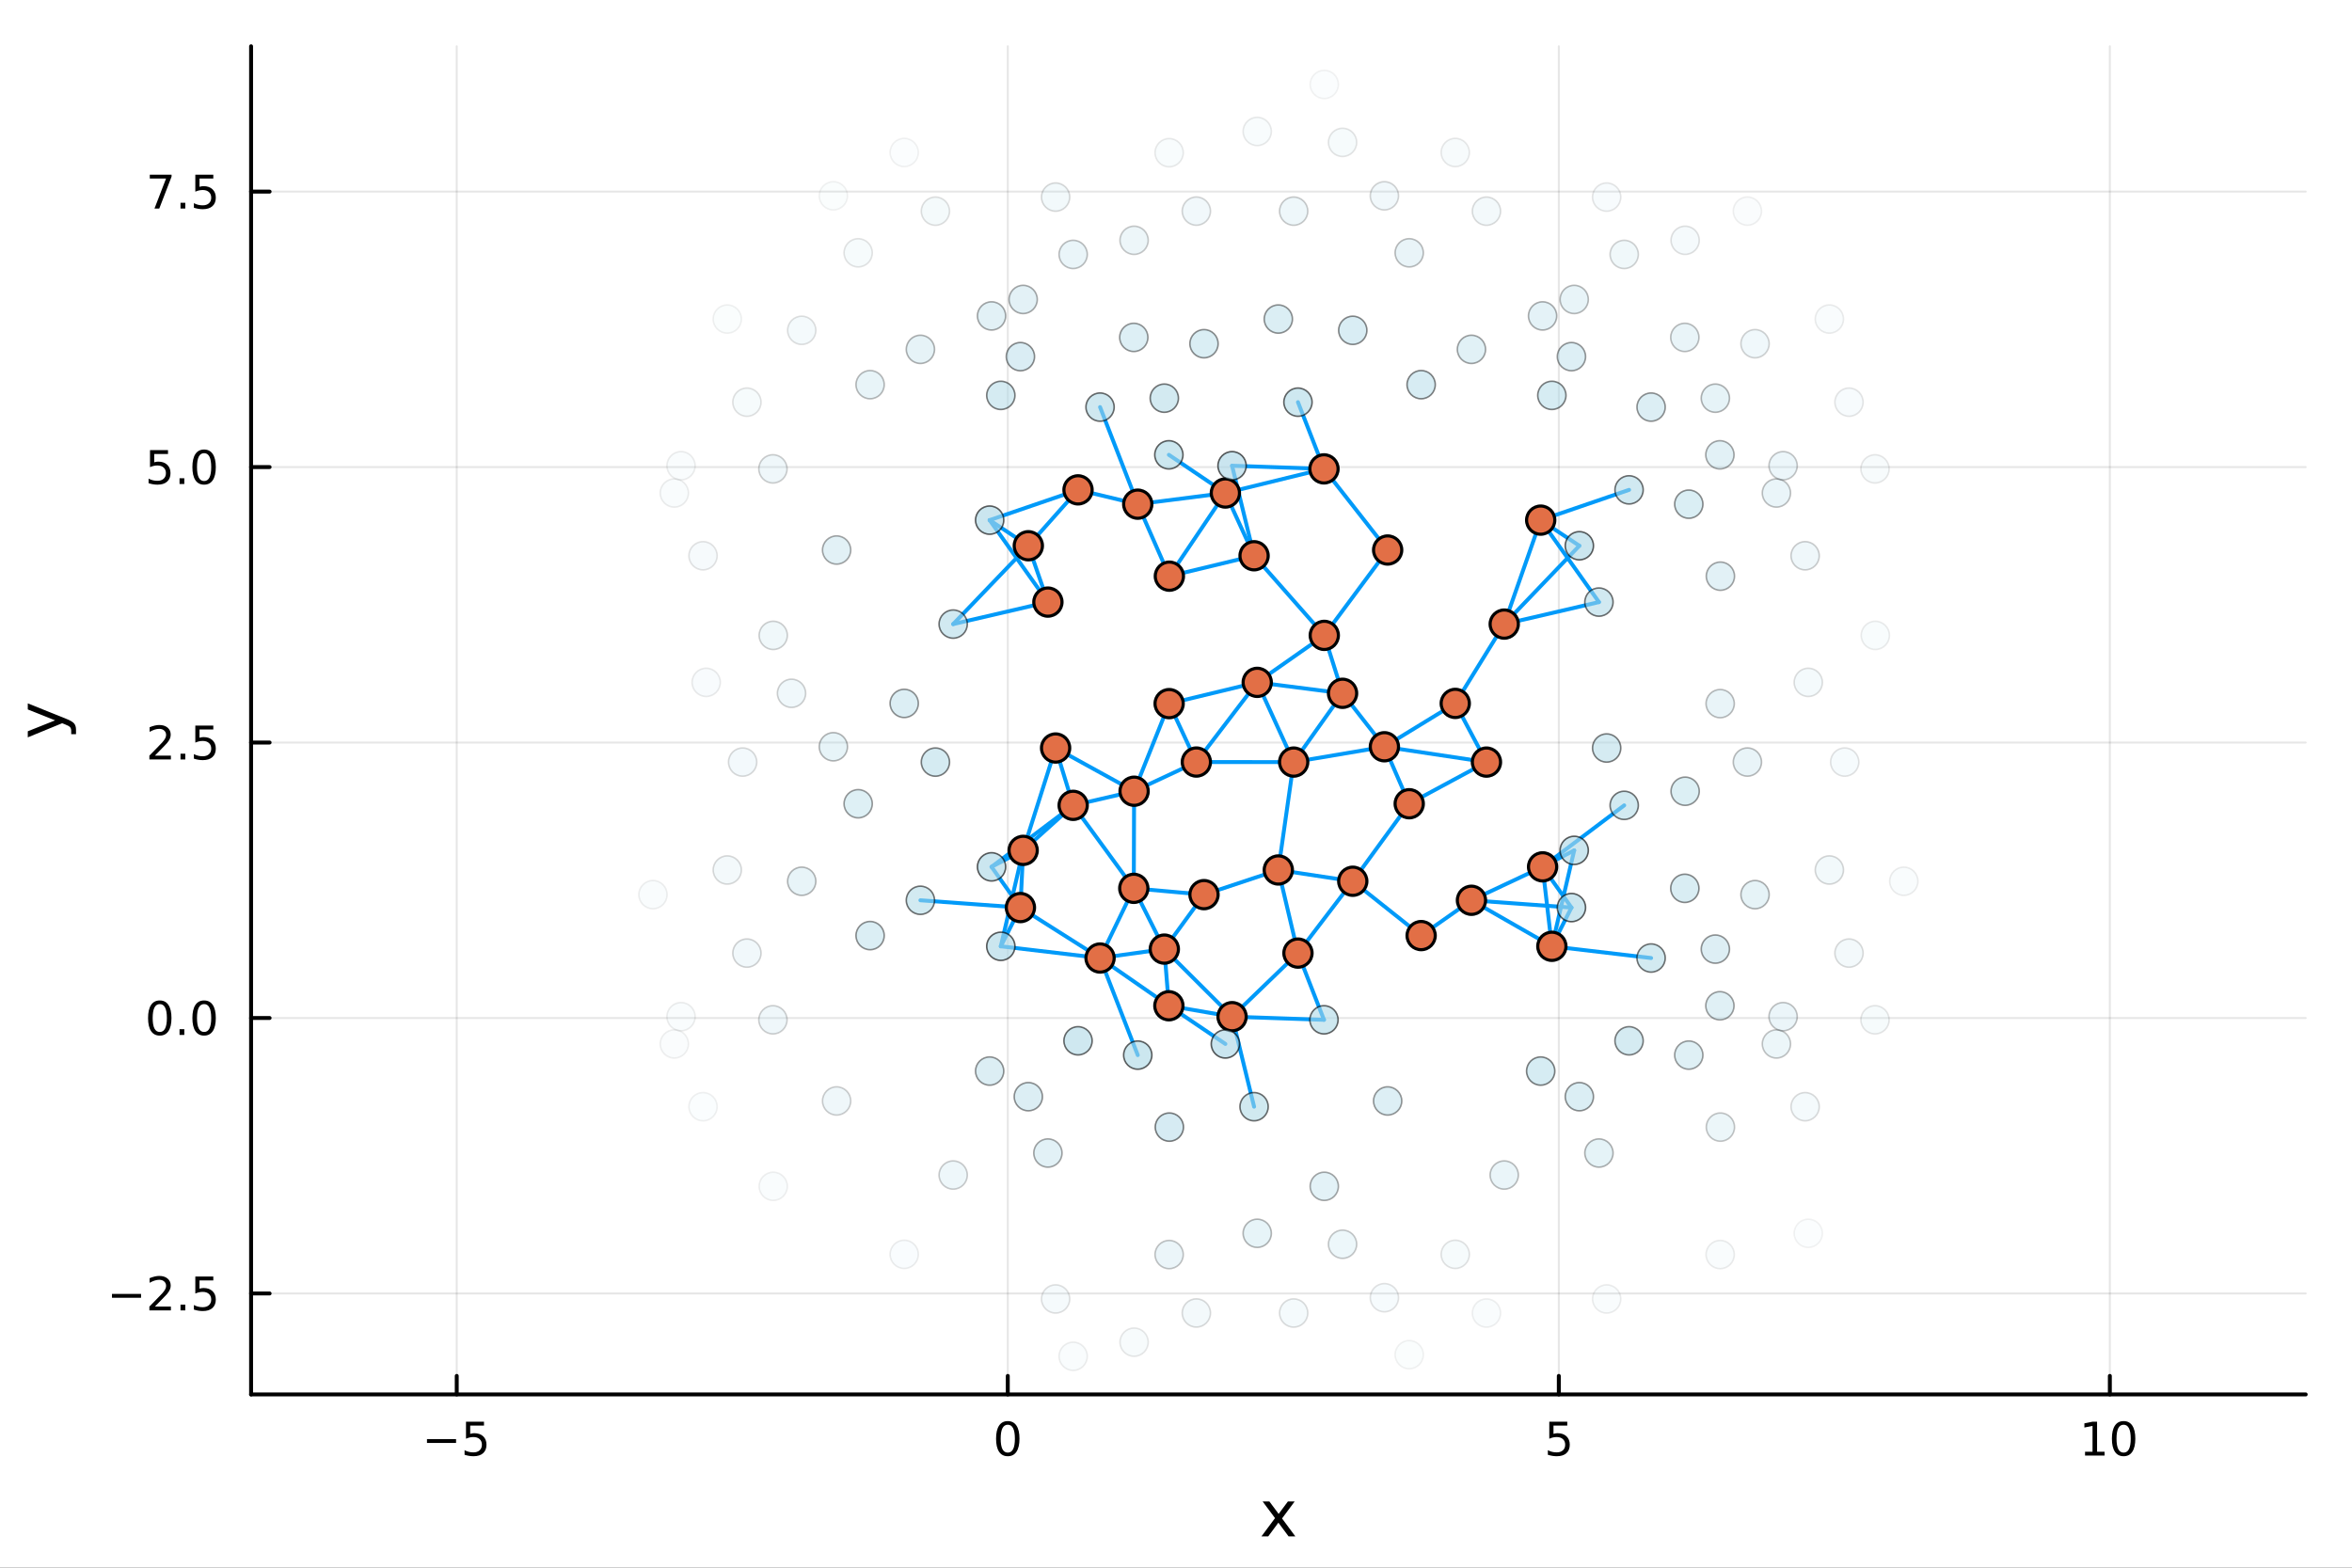 <?xml version="1.0" encoding="utf-8"?>
<svg xmlns="http://www.w3.org/2000/svg" xmlns:xlink="http://www.w3.org/1999/xlink" width="600" height="400" viewBox="0 0 2400 1600">
<rect x="0" y="0" width="2400" height="1600" fill="#333333" stroke="none"/>
<defs>
  <clipPath id="clip780">
    <rect x="0" y="0" width="2400" height="1600"/>
  </clipPath>
</defs>
<path clip-path="url(#clip780)" d="M0 1600 L2400 1600 L2400 0 L0 0  Z" fill="#ffffff" fill-rule="evenodd" fill-opacity="1"/>
<defs>
  <clipPath id="clip781">
    <rect x="480" y="0" width="1681" height="1600"/>
  </clipPath>
</defs>
<path clip-path="url(#clip780)" d="M256.209 1423.18 L2352.76 1423.18 L2352.76 47.244 L256.209 47.244  Z" fill="#ffffff" fill-rule="evenodd" fill-opacity="1"/>
<defs>
  <clipPath id="clip782">
    <rect x="256" y="47" width="2098" height="1377"/>
  </clipPath>
</defs>
<polyline clip-path="url(#clip782)" style="stroke:#000000; stroke-linecap:round; stroke-linejoin:round; stroke-width:2; stroke-opacity:0.1; fill:none" points="466.056,1423.18 466.056,47.244 "/>
<polyline clip-path="url(#clip782)" style="stroke:#000000; stroke-linecap:round; stroke-linejoin:round; stroke-width:2; stroke-opacity:0.1; fill:none" points="1028.34,1423.18 1028.34,47.244 "/>
<polyline clip-path="url(#clip782)" style="stroke:#000000; stroke-linecap:round; stroke-linejoin:round; stroke-width:2; stroke-opacity:0.1; fill:none" points="1590.63,1423.18 1590.63,47.244 "/>
<polyline clip-path="url(#clip782)" style="stroke:#000000; stroke-linecap:round; stroke-linejoin:round; stroke-width:2; stroke-opacity:0.1; fill:none" points="2152.91,1423.18 2152.91,47.244 "/>
<polyline clip-path="url(#clip782)" style="stroke:#000000; stroke-linecap:round; stroke-linejoin:round; stroke-width:2; stroke-opacity:0.1; fill:none" points="256.209,1320.13 2352.76,1320.13 "/>
<polyline clip-path="url(#clip782)" style="stroke:#000000; stroke-linecap:round; stroke-linejoin:round; stroke-width:2; stroke-opacity:0.1; fill:none" points="256.209,1038.99 2352.76,1038.99 "/>
<polyline clip-path="url(#clip782)" style="stroke:#000000; stroke-linecap:round; stroke-linejoin:round; stroke-width:2; stroke-opacity:0.1; fill:none" points="256.209,757.845 2352.76,757.845 "/>
<polyline clip-path="url(#clip782)" style="stroke:#000000; stroke-linecap:round; stroke-linejoin:round; stroke-width:2; stroke-opacity:0.1; fill:none" points="256.209,476.701 2352.76,476.701 "/>
<polyline clip-path="url(#clip782)" style="stroke:#000000; stroke-linecap:round; stroke-linejoin:round; stroke-width:2; stroke-opacity:0.1; fill:none" points="256.209,195.558 2352.76,195.558 "/>
<polyline clip-path="url(#clip780)" style="stroke:#000000; stroke-linecap:round; stroke-linejoin:round; stroke-width:4; stroke-opacity:1; fill:none" points="256.209,1423.18 2352.76,1423.18 "/>
<polyline clip-path="url(#clip780)" style="stroke:#000000; stroke-linecap:round; stroke-linejoin:round; stroke-width:4; stroke-opacity:1; fill:none" points="466.056,1423.18 466.056,1404.28 "/>
<polyline clip-path="url(#clip780)" style="stroke:#000000; stroke-linecap:round; stroke-linejoin:round; stroke-width:4; stroke-opacity:1; fill:none" points="1028.34,1423.18 1028.34,1404.28 "/>
<polyline clip-path="url(#clip780)" style="stroke:#000000; stroke-linecap:round; stroke-linejoin:round; stroke-width:4; stroke-opacity:1; fill:none" points="1590.63,1423.18 1590.63,1404.28 "/>
<polyline clip-path="url(#clip780)" style="stroke:#000000; stroke-linecap:round; stroke-linejoin:round; stroke-width:4; stroke-opacity:1; fill:none" points="2152.91,1423.18 2152.91,1404.28 "/>
<path clip-path="url(#clip780)" d="M435.697 1468.75 L465.373 1468.75 L465.373 1472.69 L435.697 1472.69 L435.697 1468.75 Z" fill="#000000" fill-rule="nonzero" fill-opacity="1" /><path clip-path="url(#clip780)" d="M475.512 1451.02 L493.868 1451.02 L493.868 1454.96 L479.794 1454.96 L479.794 1463.43 Q480.813 1463.08 481.831 1462.92 Q482.85 1462.73 483.868 1462.73 Q489.655 1462.73 493.035 1465.9 Q496.414 1469.08 496.414 1474.49 Q496.414 1480.07 492.942 1483.17 Q489.47 1486.25 483.15 1486.25 Q480.975 1486.25 478.706 1485.88 Q476.461 1485.51 474.053 1484.77 L474.053 1480.07 Q476.137 1481.2 478.359 1481.76 Q480.581 1482.32 483.058 1482.32 Q487.062 1482.32 489.4 1480.21 Q491.738 1478.1 491.738 1474.49 Q491.738 1470.88 489.4 1468.77 Q487.062 1466.67 483.058 1466.67 Q481.183 1466.67 479.308 1467.08 Q477.456 1467.5 475.512 1468.38 L475.512 1451.02 Z" fill="#000000" fill-rule="nonzero" fill-opacity="1" /><path clip-path="url(#clip780)" d="M1028.34 1454.1 Q1024.73 1454.1 1022.9 1457.66 Q1021.1 1461.2 1021.1 1468.33 Q1021.1 1475.44 1022.9 1479.01 Q1024.73 1482.55 1028.34 1482.55 Q1031.98 1482.55 1033.78 1479.01 Q1035.61 1475.44 1035.61 1468.33 Q1035.61 1461.2 1033.78 1457.66 Q1031.98 1454.1 1028.34 1454.1 M1028.34 1450.39 Q1034.15 1450.39 1037.21 1455 Q1040.29 1459.58 1040.29 1468.33 Q1040.29 1477.06 1037.21 1481.67 Q1034.15 1486.25 1028.34 1486.25 Q1022.53 1486.25 1019.45 1481.67 Q1016.4 1477.06 1016.4 1468.33 Q1016.4 1459.58 1019.45 1455 Q1022.53 1450.39 1028.34 1450.39 Z" fill="#000000" fill-rule="nonzero" fill-opacity="1" /><path clip-path="url(#clip780)" d="M1580.91 1451.02 L1599.26 1451.02 L1599.26 1454.96 L1585.19 1454.96 L1585.19 1463.43 Q1586.21 1463.08 1587.23 1462.92 Q1588.24 1462.73 1589.26 1462.73 Q1595.05 1462.73 1598.43 1465.9 Q1601.81 1469.08 1601.81 1474.49 Q1601.81 1480.07 1598.34 1483.17 Q1594.86 1486.25 1588.54 1486.25 Q1586.37 1486.25 1584.1 1485.88 Q1581.86 1485.51 1579.45 1484.77 L1579.45 1480.07 Q1581.53 1481.2 1583.75 1481.76 Q1585.98 1482.32 1588.45 1482.32 Q1592.46 1482.32 1594.79 1480.21 Q1597.13 1478.1 1597.13 1474.49 Q1597.13 1470.88 1594.79 1468.77 Q1592.46 1466.67 1588.45 1466.67 Q1586.58 1466.67 1584.7 1467.08 Q1582.85 1467.5 1580.91 1468.38 L1580.91 1451.02 Z" fill="#000000" fill-rule="nonzero" fill-opacity="1" /><path clip-path="url(#clip780)" d="M2127.6 1481.64 L2135.24 1481.64 L2135.24 1455.28 L2126.93 1456.95 L2126.93 1452.69 L2135.19 1451.02 L2139.87 1451.02 L2139.87 1481.64 L2147.51 1481.64 L2147.51 1485.58 L2127.6 1485.58 L2127.6 1481.64 Z" fill="#000000" fill-rule="nonzero" fill-opacity="1" /><path clip-path="url(#clip780)" d="M2166.95 1454.1 Q2163.34 1454.1 2161.51 1457.66 Q2159.71 1461.2 2159.71 1468.33 Q2159.71 1475.44 2161.51 1479.01 Q2163.34 1482.55 2166.95 1482.55 Q2170.59 1482.55 2172.39 1479.01 Q2174.22 1475.44 2174.22 1468.33 Q2174.22 1461.2 2172.39 1457.66 Q2170.59 1454.1 2166.95 1454.1 M2166.95 1450.39 Q2172.76 1450.39 2175.82 1455 Q2178.9 1459.58 2178.9 1468.33 Q2178.9 1477.06 2175.82 1481.67 Q2172.76 1486.25 2166.95 1486.25 Q2161.14 1486.25 2158.06 1481.67 Q2155.01 1477.06 2155.01 1468.33 Q2155.01 1459.58 2158.06 1455 Q2161.14 1450.39 2166.95 1450.39 Z" fill="#000000" fill-rule="nonzero" fill-opacity="1" /><path clip-path="url(#clip780)" d="M1321.1 1532.4 L1308.21 1549.74 L1321.77 1568.04 L1314.86 1568.04 L1304.48 1554.04 L1294.11 1568.04 L1287.2 1568.04 L1301.04 1549.39 L1288.38 1532.4 L1295.28 1532.4 L1304.74 1545.1 L1314.19 1532.4 L1321.1 1532.4 Z" fill="#000000" fill-rule="nonzero" fill-opacity="1" /><polyline clip-path="url(#clip780)" style="stroke:#000000; stroke-linecap:round; stroke-linejoin:round; stroke-width:4; stroke-opacity:1; fill:none" points="256.209,1423.18 256.209,47.244 "/>
<polyline clip-path="url(#clip780)" style="stroke:#000000; stroke-linecap:round; stroke-linejoin:round; stroke-width:4; stroke-opacity:1; fill:none" points="256.209,1320.13 275.106,1320.13 "/>
<polyline clip-path="url(#clip780)" style="stroke:#000000; stroke-linecap:round; stroke-linejoin:round; stroke-width:4; stroke-opacity:1; fill:none" points="256.209,1038.99 275.106,1038.99 "/>
<polyline clip-path="url(#clip780)" style="stroke:#000000; stroke-linecap:round; stroke-linejoin:round; stroke-width:4; stroke-opacity:1; fill:none" points="256.209,757.845 275.106,757.845 "/>
<polyline clip-path="url(#clip780)" style="stroke:#000000; stroke-linecap:round; stroke-linejoin:round; stroke-width:4; stroke-opacity:1; fill:none" points="256.209,476.701 275.106,476.701 "/>
<polyline clip-path="url(#clip780)" style="stroke:#000000; stroke-linecap:round; stroke-linejoin:round; stroke-width:4; stroke-opacity:1; fill:none" points="256.209,195.558 275.106,195.558 "/>
<path clip-path="url(#clip780)" d="M114.26 1320.58 L143.936 1320.58 L143.936 1324.52 L114.26 1324.52 L114.26 1320.58 Z" fill="#000000" fill-rule="nonzero" fill-opacity="1" /><path clip-path="url(#clip780)" d="M158.056 1333.48 L174.376 1333.48 L174.376 1337.41 L152.431 1337.41 L152.431 1333.48 Q155.093 1330.72 159.677 1326.09 Q164.283 1321.44 165.464 1320.1 Q167.709 1317.57 168.589 1315.84 Q169.491 1314.08 169.491 1312.39 Q169.491 1309.63 167.547 1307.9 Q165.626 1306.16 162.524 1306.16 Q160.325 1306.16 157.871 1306.92 Q155.44 1307.69 152.663 1309.24 L152.663 1304.52 Q155.487 1303.38 157.94 1302.8 Q160.394 1302.23 162.431 1302.23 Q167.802 1302.23 170.996 1304.91 Q174.19 1307.6 174.19 1312.09 Q174.19 1314.22 173.38 1316.14 Q172.593 1318.04 170.487 1320.63 Q169.908 1321.3 166.806 1324.52 Q163.704 1327.71 158.056 1333.48 Z" fill="#000000" fill-rule="nonzero" fill-opacity="1" /><path clip-path="url(#clip780)" d="M184.19 1331.53 L189.075 1331.53 L189.075 1337.41 L184.19 1337.41 L184.19 1331.53 Z" fill="#000000" fill-rule="nonzero" fill-opacity="1" /><path clip-path="url(#clip780)" d="M199.306 1302.85 L217.662 1302.85 L217.662 1306.79 L203.588 1306.79 L203.588 1315.26 Q204.607 1314.91 205.625 1314.75 Q206.644 1314.56 207.662 1314.56 Q213.449 1314.56 216.829 1317.74 Q220.209 1320.91 220.209 1326.32 Q220.209 1331.9 216.736 1335 Q213.264 1338.08 206.945 1338.08 Q204.769 1338.08 202.5 1337.71 Q200.255 1337.34 197.848 1336.6 L197.848 1331.9 Q199.931 1333.04 202.153 1333.59 Q204.375 1334.15 206.852 1334.15 Q210.857 1334.15 213.195 1332.04 Q215.533 1329.93 215.533 1326.32 Q215.533 1322.71 213.195 1320.61 Q210.857 1318.5 206.852 1318.5 Q204.977 1318.5 203.102 1318.92 Q201.25 1319.33 199.306 1320.21 L199.306 1302.85 Z" fill="#000000" fill-rule="nonzero" fill-opacity="1" /><path clip-path="url(#clip780)" d="M163.033 1024.79 Q159.422 1024.79 157.593 1028.35 Q155.788 1031.89 155.788 1039.02 Q155.788 1046.13 157.593 1049.69 Q159.422 1053.24 163.033 1053.24 Q166.667 1053.24 168.473 1049.69 Q170.302 1046.13 170.302 1039.02 Q170.302 1031.89 168.473 1028.35 Q166.667 1024.79 163.033 1024.79 M163.033 1021.08 Q168.843 1021.08 171.899 1025.69 Q174.977 1030.27 174.977 1039.02 Q174.977 1047.75 171.899 1052.36 Q168.843 1056.94 163.033 1056.94 Q157.223 1056.94 154.144 1052.36 Q151.089 1047.75 151.089 1039.02 Q151.089 1030.27 154.144 1025.69 Q157.223 1021.08 163.033 1021.08 Z" fill="#000000" fill-rule="nonzero" fill-opacity="1" /><path clip-path="url(#clip780)" d="M183.195 1050.39 L188.079 1050.39 L188.079 1056.27 L183.195 1056.27 L183.195 1050.39 Z" fill="#000000" fill-rule="nonzero" fill-opacity="1" /><path clip-path="url(#clip780)" d="M208.264 1024.79 Q204.653 1024.79 202.824 1028.35 Q201.019 1031.89 201.019 1039.02 Q201.019 1046.13 202.824 1049.69 Q204.653 1053.24 208.264 1053.24 Q211.899 1053.24 213.704 1049.69 Q215.533 1046.13 215.533 1039.02 Q215.533 1031.89 213.704 1028.35 Q211.899 1024.79 208.264 1024.79 M208.264 1021.08 Q214.074 1021.08 217.13 1025.69 Q220.209 1030.27 220.209 1039.02 Q220.209 1047.75 217.13 1052.36 Q214.074 1056.94 208.264 1056.94 Q202.454 1056.94 199.375 1052.36 Q196.32 1047.75 196.32 1039.02 Q196.32 1030.27 199.375 1025.69 Q202.454 1021.08 208.264 1021.08 Z" fill="#000000" fill-rule="nonzero" fill-opacity="1" /><path clip-path="url(#clip780)" d="M158.056 771.189 L174.376 771.189 L174.376 775.125 L152.431 775.125 L152.431 771.189 Q155.093 768.435 159.677 763.805 Q164.283 759.152 165.464 757.81 Q167.709 755.287 168.589 753.551 Q169.491 751.791 169.491 750.102 Q169.491 747.347 167.547 745.611 Q165.626 743.875 162.524 743.875 Q160.325 743.875 157.871 744.639 Q155.44 745.402 152.663 746.953 L152.663 742.231 Q155.487 741.097 157.94 740.518 Q160.394 739.94 162.431 739.94 Q167.802 739.94 170.996 742.625 Q174.19 745.31 174.19 749.801 Q174.19 751.93 173.38 753.851 Q172.593 755.75 170.487 758.342 Q169.908 759.014 166.806 762.231 Q163.704 765.426 158.056 771.189 Z" fill="#000000" fill-rule="nonzero" fill-opacity="1" /><path clip-path="url(#clip780)" d="M184.19 769.245 L189.075 769.245 L189.075 775.125 L184.19 775.125 L184.19 769.245 Z" fill="#000000" fill-rule="nonzero" fill-opacity="1" /><path clip-path="url(#clip780)" d="M199.306 740.565 L217.662 740.565 L217.662 744.5 L203.588 744.5 L203.588 752.972 Q204.607 752.625 205.625 752.463 Q206.644 752.277 207.662 752.277 Q213.449 752.277 216.829 755.449 Q220.209 758.62 220.209 764.037 Q220.209 769.615 216.736 772.717 Q213.264 775.796 206.945 775.796 Q204.769 775.796 202.5 775.425 Q200.255 775.055 197.848 774.314 L197.848 769.615 Q199.931 770.75 202.153 771.305 Q204.375 771.861 206.852 771.861 Q210.857 771.861 213.195 769.754 Q215.533 767.648 215.533 764.037 Q215.533 760.426 213.195 758.319 Q210.857 756.213 206.852 756.213 Q204.977 756.213 203.102 756.629 Q201.25 757.046 199.306 757.926 L199.306 740.565 Z" fill="#000000" fill-rule="nonzero" fill-opacity="1" /><path clip-path="url(#clip780)" d="M153.079 459.421 L171.436 459.421 L171.436 463.357 L157.362 463.357 L157.362 471.829 Q158.38 471.481 159.399 471.319 Q160.417 471.134 161.436 471.134 Q167.223 471.134 170.602 474.306 Q173.982 477.477 173.982 482.893 Q173.982 488.472 170.51 491.574 Q167.038 494.653 160.718 494.653 Q158.542 494.653 156.274 494.282 Q154.028 493.912 151.621 493.171 L151.621 488.472 Q153.704 489.606 155.927 490.162 Q158.149 490.718 160.626 490.718 Q164.63 490.718 166.968 488.611 Q169.306 486.505 169.306 482.893 Q169.306 479.282 166.968 477.176 Q164.63 475.069 160.626 475.069 Q158.751 475.069 156.876 475.486 Q155.024 475.903 153.079 476.782 L153.079 459.421 Z" fill="#000000" fill-rule="nonzero" fill-opacity="1" /><path clip-path="url(#clip780)" d="M183.195 488.102 L188.079 488.102 L188.079 493.981 L183.195 493.981 L183.195 488.102 Z" fill="#000000" fill-rule="nonzero" fill-opacity="1" /><path clip-path="url(#clip780)" d="M208.264 462.5 Q204.653 462.5 202.824 466.065 Q201.019 469.607 201.019 476.736 Q201.019 483.843 202.824 487.407 Q204.653 490.949 208.264 490.949 Q211.899 490.949 213.704 487.407 Q215.533 483.843 215.533 476.736 Q215.533 469.607 213.704 466.065 Q211.899 462.5 208.264 462.5 M208.264 458.796 Q214.074 458.796 217.13 463.403 Q220.209 467.986 220.209 476.736 Q220.209 485.463 217.13 490.069 Q214.074 494.653 208.264 494.653 Q202.454 494.653 199.375 490.069 Q196.32 485.463 196.32 476.736 Q196.32 467.986 199.375 463.403 Q202.454 458.796 208.264 458.796 Z" fill="#000000" fill-rule="nonzero" fill-opacity="1" /><path clip-path="url(#clip780)" d="M152.848 178.278 L175.07 178.278 L175.07 180.269 L162.524 212.838 L157.64 212.838 L169.445 182.213 L152.848 182.213 L152.848 178.278 Z" fill="#000000" fill-rule="nonzero" fill-opacity="1" /><path clip-path="url(#clip780)" d="M184.19 206.959 L189.075 206.959 L189.075 212.838 L184.19 212.838 L184.19 206.959 Z" fill="#000000" fill-rule="nonzero" fill-opacity="1" /><path clip-path="url(#clip780)" d="M199.306 178.278 L217.662 178.278 L217.662 182.213 L203.588 182.213 L203.588 190.686 Q204.607 190.338 205.625 190.176 Q206.644 189.991 207.662 189.991 Q213.449 189.991 216.829 193.162 Q220.209 196.334 220.209 201.75 Q220.209 207.329 216.736 210.431 Q213.264 213.51 206.945 213.51 Q204.769 213.51 202.5 213.139 Q200.255 212.769 197.848 212.028 L197.848 207.329 Q199.931 208.463 202.153 209.019 Q204.375 209.574 206.852 209.574 Q210.857 209.574 213.195 207.468 Q215.533 205.361 215.533 201.75 Q215.533 198.139 213.195 196.033 Q210.857 193.926 206.852 193.926 Q204.977 193.926 203.102 194.343 Q201.25 194.76 199.306 195.639 L199.306 178.278 Z" fill="#000000" fill-rule="nonzero" fill-opacity="1" /><path clip-path="url(#clip780)" d="M67.314 733.525 Q73.68 736.008 75.622 738.363 Q77.563 740.718 77.563 744.665 L77.563 749.344 L72.662 749.344 L72.662 745.906 Q72.662 743.487 71.516 742.151 Q70.37 740.814 66.105 739.191 L63.431 738.14 L28.356 752.559 L28.356 746.352 L56.238 735.212 L28.356 724.072 L28.356 717.865 L67.314 733.525 Z" fill="#000000" fill-rule="nonzero" fill-opacity="1" /><polyline clip-path="url(#clip782)" style="stroke:#009af9; stroke-linecap:round; stroke-linejoin:round; stroke-width:4; stroke-opacity:1; fill:none" points="1041.24,926.276 1044.04,867.9 "/>
<polyline clip-path="url(#clip782)" style="stroke:#009af9; stroke-linecap:round; stroke-linejoin:round; stroke-width:4; stroke-opacity:1; fill:none" points="1041.24,926.276 1122.51,977.771 "/>
<polyline clip-path="url(#clip782)" style="stroke:#009af9; stroke-linecap:round; stroke-linejoin:round; stroke-width:4; stroke-opacity:1; fill:none" points="1041.24,926.276 939.19,918.836 "/>
<polyline clip-path="url(#clip782)" style="stroke:#009af9; stroke-linecap:round; stroke-linejoin:round; stroke-width:4; stroke-opacity:1; fill:none" points="1603.52,926.276 1501.48,918.836 "/>
<polyline clip-path="url(#clip782)" style="stroke:#009af9; stroke-linecap:round; stroke-linejoin:round; stroke-width:4; stroke-opacity:1; fill:none" points="1041.24,926.276 1011.78,884.713 "/>
<polyline clip-path="url(#clip782)" style="stroke:#009af9; stroke-linecap:round; stroke-linejoin:round; stroke-width:4; stroke-opacity:1; fill:none" points="1603.52,926.276 1574.07,884.713 "/>
<polyline clip-path="url(#clip782)" style="stroke:#009af9; stroke-linecap:round; stroke-linejoin:round; stroke-width:4; stroke-opacity:1; fill:none" points="1041.24,926.276 1021.25,965.81 "/>
<polyline clip-path="url(#clip782)" style="stroke:#009af9; stroke-linecap:round; stroke-linejoin:round; stroke-width:4; stroke-opacity:1; fill:none" points="1603.52,926.276 1583.53,965.81 "/>
<polyline clip-path="url(#clip782)" style="stroke:#009af9; stroke-linecap:round; stroke-linejoin:round; stroke-width:4; stroke-opacity:1; fill:none" points="1044.04,867.9 1077.15,763.434 "/>
<polyline clip-path="url(#clip782)" style="stroke:#009af9; stroke-linecap:round; stroke-linejoin:round; stroke-width:4; stroke-opacity:1; fill:none" points="1044.04,867.9 1095.07,821.952 "/>
<polyline clip-path="url(#clip782)" style="stroke:#009af9; stroke-linecap:round; stroke-linejoin:round; stroke-width:4; stroke-opacity:1; fill:none" points="1044.04,867.9 1011.78,884.713 "/>
<polyline clip-path="url(#clip782)" style="stroke:#009af9; stroke-linecap:round; stroke-linejoin:round; stroke-width:4; stroke-opacity:1; fill:none" points="1606.33,867.9 1574.07,884.713 "/>
<polyline clip-path="url(#clip782)" style="stroke:#009af9; stroke-linecap:round; stroke-linejoin:round; stroke-width:4; stroke-opacity:1; fill:none" points="1044.04,867.9 1021.25,965.81 "/>
<polyline clip-path="url(#clip782)" style="stroke:#009af9; stroke-linecap:round; stroke-linejoin:round; stroke-width:4; stroke-opacity:1; fill:none" points="1606.33,867.9 1583.53,965.81 "/>
<polyline clip-path="url(#clip782)" style="stroke:#009af9; stroke-linecap:round; stroke-linejoin:round; stroke-width:4; stroke-opacity:1; fill:none" points="1049.31,556.996 1069.29,614.504 "/>
<polyline clip-path="url(#clip782)" style="stroke:#009af9; stroke-linecap:round; stroke-linejoin:round; stroke-width:4; stroke-opacity:1; fill:none" points="1049.31,556.996 1100.03,499.961 "/>
<polyline clip-path="url(#clip782)" style="stroke:#009af9; stroke-linecap:round; stroke-linejoin:round; stroke-width:4; stroke-opacity:1; fill:none" points="1049.31,556.996 972.642,636.96 "/>
<polyline clip-path="url(#clip782)" style="stroke:#009af9; stroke-linecap:round; stroke-linejoin:round; stroke-width:4; stroke-opacity:1; fill:none" points="1611.59,556.996 1534.93,636.96 "/>
<polyline clip-path="url(#clip782)" style="stroke:#009af9; stroke-linecap:round; stroke-linejoin:round; stroke-width:4; stroke-opacity:1; fill:none" points="1049.31,556.996 1009.85,530.851 "/>
<polyline clip-path="url(#clip782)" style="stroke:#009af9; stroke-linecap:round; stroke-linejoin:round; stroke-width:4; stroke-opacity:1; fill:none" points="1611.59,556.996 1572.13,530.851 "/>
<polyline clip-path="url(#clip782)" style="stroke:#009af9; stroke-linecap:round; stroke-linejoin:round; stroke-width:4; stroke-opacity:1; fill:none" points="1069.29,614.504 972.642,636.96 "/>
<polyline clip-path="url(#clip782)" style="stroke:#009af9; stroke-linecap:round; stroke-linejoin:round; stroke-width:4; stroke-opacity:1; fill:none" points="1631.58,614.504 1534.93,636.96 "/>
<polyline clip-path="url(#clip782)" style="stroke:#009af9; stroke-linecap:round; stroke-linejoin:round; stroke-width:4; stroke-opacity:1; fill:none" points="1069.29,614.504 1009.85,530.851 "/>
<polyline clip-path="url(#clip782)" style="stroke:#009af9; stroke-linecap:round; stroke-linejoin:round; stroke-width:4; stroke-opacity:1; fill:none" points="1631.58,614.504 1572.13,530.851 "/>
<polyline clip-path="url(#clip782)" style="stroke:#009af9; stroke-linecap:round; stroke-linejoin:round; stroke-width:4; stroke-opacity:1; fill:none" points="1077.15,763.434 1095.07,821.952 "/>
<polyline clip-path="url(#clip782)" style="stroke:#009af9; stroke-linecap:round; stroke-linejoin:round; stroke-width:4; stroke-opacity:1; fill:none" points="1077.15,763.434 1157.25,807.538 "/>
<polyline clip-path="url(#clip782)" style="stroke:#009af9; stroke-linecap:round; stroke-linejoin:round; stroke-width:4; stroke-opacity:1; fill:none" points="1095.07,821.952 1156.93,906.642 "/>
<polyline clip-path="url(#clip782)" style="stroke:#009af9; stroke-linecap:round; stroke-linejoin:round; stroke-width:4; stroke-opacity:1; fill:none" points="1095.07,821.952 1157.25,807.538 "/>
<polyline clip-path="url(#clip782)" style="stroke:#009af9; stroke-linecap:round; stroke-linejoin:round; stroke-width:4; stroke-opacity:1; fill:none" points="1095.07,821.952 1011.78,884.713 "/>
<polyline clip-path="url(#clip782)" style="stroke:#009af9; stroke-linecap:round; stroke-linejoin:round; stroke-width:4; stroke-opacity:1; fill:none" points="1657.36,821.952 1574.07,884.713 "/>
<polyline clip-path="url(#clip782)" style="stroke:#009af9; stroke-linecap:round; stroke-linejoin:round; stroke-width:4; stroke-opacity:1; fill:none" points="1100.03,499.961 1160.97,514.561 "/>
<polyline clip-path="url(#clip782)" style="stroke:#009af9; stroke-linecap:round; stroke-linejoin:round; stroke-width:4; stroke-opacity:1; fill:none" points="1100.03,499.961 1009.85,530.851 "/>
<polyline clip-path="url(#clip782)" style="stroke:#009af9; stroke-linecap:round; stroke-linejoin:round; stroke-width:4; stroke-opacity:1; fill:none" points="1662.32,499.961 1572.13,530.851 "/>
<polyline clip-path="url(#clip782)" style="stroke:#009af9; stroke-linecap:round; stroke-linejoin:round; stroke-width:4; stroke-opacity:1; fill:none" points="1122.51,977.771 1156.93,906.642 "/>
<polyline clip-path="url(#clip782)" style="stroke:#009af9; stroke-linecap:round; stroke-linejoin:round; stroke-width:4; stroke-opacity:1; fill:none" points="1122.51,977.771 1160.97,1076.85 "/>
<polyline clip-path="url(#clip782)" style="stroke:#009af9; stroke-linecap:round; stroke-linejoin:round; stroke-width:4; stroke-opacity:1; fill:none" points="1122.51,415.485 1160.97,514.561 "/>
<polyline clip-path="url(#clip782)" style="stroke:#009af9; stroke-linecap:round; stroke-linejoin:round; stroke-width:4; stroke-opacity:1; fill:none" points="1122.51,977.771 1188.08,968.668 "/>
<polyline clip-path="url(#clip782)" style="stroke:#009af9; stroke-linecap:round; stroke-linejoin:round; stroke-width:4; stroke-opacity:1; fill:none" points="1122.51,977.771 1192.73,1026.49 "/>
<polyline clip-path="url(#clip782)" style="stroke:#009af9; stroke-linecap:round; stroke-linejoin:round; stroke-width:4; stroke-opacity:1; fill:none" points="1122.51,977.771 1021.25,965.81 "/>
<polyline clip-path="url(#clip782)" style="stroke:#009af9; stroke-linecap:round; stroke-linejoin:round; stroke-width:4; stroke-opacity:1; fill:none" points="1684.8,977.771 1583.53,965.81 "/>
<polyline clip-path="url(#clip782)" style="stroke:#009af9; stroke-linecap:round; stroke-linejoin:round; stroke-width:4; stroke-opacity:1; fill:none" points="1156.93,906.642 1157.25,807.538 "/>
<polyline clip-path="url(#clip782)" style="stroke:#009af9; stroke-linecap:round; stroke-linejoin:round; stroke-width:4; stroke-opacity:1; fill:none" points="1156.93,906.642 1188.08,968.668 "/>
<polyline clip-path="url(#clip782)" style="stroke:#009af9; stroke-linecap:round; stroke-linejoin:round; stroke-width:4; stroke-opacity:1; fill:none" points="1156.93,906.642 1228.58,913.077 "/>
<polyline clip-path="url(#clip782)" style="stroke:#009af9; stroke-linecap:round; stroke-linejoin:round; stroke-width:4; stroke-opacity:1; fill:none" points="1157.25,807.538 1193,718.125 "/>
<polyline clip-path="url(#clip782)" style="stroke:#009af9; stroke-linecap:round; stroke-linejoin:round; stroke-width:4; stroke-opacity:1; fill:none" points="1157.25,807.538 1220.77,777.758 "/>
<polyline clip-path="url(#clip782)" style="stroke:#009af9; stroke-linecap:round; stroke-linejoin:round; stroke-width:4; stroke-opacity:1; fill:none" points="1160.97,514.561 1193.23,588.051 "/>
<polyline clip-path="url(#clip782)" style="stroke:#009af9; stroke-linecap:round; stroke-linejoin:round; stroke-width:4; stroke-opacity:1; fill:none" points="1160.97,514.561 1250.38,503.176 "/>
<polyline clip-path="url(#clip782)" style="stroke:#009af9; stroke-linecap:round; stroke-linejoin:round; stroke-width:4; stroke-opacity:1; fill:none" points="1188.08,968.668 1192.73,1026.49 "/>
<polyline clip-path="url(#clip782)" style="stroke:#009af9; stroke-linecap:round; stroke-linejoin:round; stroke-width:4; stroke-opacity:1; fill:none" points="1188.08,968.668 1228.58,913.077 "/>
<polyline clip-path="url(#clip782)" style="stroke:#009af9; stroke-linecap:round; stroke-linejoin:round; stroke-width:4; stroke-opacity:1; fill:none" points="1188.08,968.668 1257.22,1037.62 "/>
<polyline clip-path="url(#clip782)" style="stroke:#009af9; stroke-linecap:round; stroke-linejoin:round; stroke-width:4; stroke-opacity:1; fill:none" points="1192.73,1026.49 1250.38,1065.46 "/>
<polyline clip-path="url(#clip782)" style="stroke:#009af9; stroke-linecap:round; stroke-linejoin:round; stroke-width:4; stroke-opacity:1; fill:none" points="1192.73,464.205 1250.38,503.176 "/>
<polyline clip-path="url(#clip782)" style="stroke:#009af9; stroke-linecap:round; stroke-linejoin:round; stroke-width:4; stroke-opacity:1; fill:none" points="1192.73,1026.49 1257.22,1037.62 "/>
<polyline clip-path="url(#clip782)" style="stroke:#009af9; stroke-linecap:round; stroke-linejoin:round; stroke-width:4; stroke-opacity:1; fill:none" points="1193,718.125 1220.77,777.758 "/>
<polyline clip-path="url(#clip782)" style="stroke:#009af9; stroke-linecap:round; stroke-linejoin:round; stroke-width:4; stroke-opacity:1; fill:none" points="1193,718.125 1282.89,696.423 "/>
<polyline clip-path="url(#clip782)" style="stroke:#009af9; stroke-linecap:round; stroke-linejoin:round; stroke-width:4; stroke-opacity:1; fill:none" points="1193.23,588.051 1250.38,503.176 "/>
<polyline clip-path="url(#clip782)" style="stroke:#009af9; stroke-linecap:round; stroke-linejoin:round; stroke-width:4; stroke-opacity:1; fill:none" points="1193.23,588.051 1279.68,567.212 "/>
<polyline clip-path="url(#clip782)" style="stroke:#009af9; stroke-linecap:round; stroke-linejoin:round; stroke-width:4; stroke-opacity:1; fill:none" points="1220.77,777.758 1282.89,696.423 "/>
<polyline clip-path="url(#clip782)" style="stroke:#009af9; stroke-linecap:round; stroke-linejoin:round; stroke-width:4; stroke-opacity:1; fill:none" points="1220.77,777.758 1320.07,777.786 "/>
<polyline clip-path="url(#clip782)" style="stroke:#009af9; stroke-linecap:round; stroke-linejoin:round; stroke-width:4; stroke-opacity:1; fill:none" points="1228.58,913.077 1304.41,887.915 "/>
<polyline clip-path="url(#clip782)" style="stroke:#009af9; stroke-linecap:round; stroke-linejoin:round; stroke-width:4; stroke-opacity:1; fill:none" points="1250.38,503.176 1279.68,567.212 "/>
<polyline clip-path="url(#clip782)" style="stroke:#009af9; stroke-linecap:round; stroke-linejoin:round; stroke-width:4; stroke-opacity:1; fill:none" points="1250.38,503.176 1351,478.542 "/>
<polyline clip-path="url(#clip782)" style="stroke:#009af9; stroke-linecap:round; stroke-linejoin:round; stroke-width:4; stroke-opacity:1; fill:none" points="1257.22,1037.62 1279.68,1129.5 "/>
<polyline clip-path="url(#clip782)" style="stroke:#009af9; stroke-linecap:round; stroke-linejoin:round; stroke-width:4; stroke-opacity:1; fill:none" points="1257.22,475.329 1279.68,567.212 "/>
<polyline clip-path="url(#clip782)" style="stroke:#009af9; stroke-linecap:round; stroke-linejoin:round; stroke-width:4; stroke-opacity:1; fill:none" points="1257.22,1037.62 1324.45,972.737 "/>
<polyline clip-path="url(#clip782)" style="stroke:#009af9; stroke-linecap:round; stroke-linejoin:round; stroke-width:4; stroke-opacity:1; fill:none" points="1257.22,1037.62 1351,1040.83 "/>
<polyline clip-path="url(#clip782)" style="stroke:#009af9; stroke-linecap:round; stroke-linejoin:round; stroke-width:4; stroke-opacity:1; fill:none" points="1257.22,475.329 1351,478.542 "/>
<polyline clip-path="url(#clip782)" style="stroke:#009af9; stroke-linecap:round; stroke-linejoin:round; stroke-width:4; stroke-opacity:1; fill:none" points="1279.68,567.212 1351.31,648.472 "/>
<polyline clip-path="url(#clip782)" style="stroke:#009af9; stroke-linecap:round; stroke-linejoin:round; stroke-width:4; stroke-opacity:1; fill:none" points="1282.89,696.423 1320.07,777.786 "/>
<polyline clip-path="url(#clip782)" style="stroke:#009af9; stroke-linecap:round; stroke-linejoin:round; stroke-width:4; stroke-opacity:1; fill:none" points="1282.89,696.423 1351.31,648.472 "/>
<polyline clip-path="url(#clip782)" style="stroke:#009af9; stroke-linecap:round; stroke-linejoin:round; stroke-width:4; stroke-opacity:1; fill:none" points="1282.89,696.423 1369.96,707.593 "/>
<polyline clip-path="url(#clip782)" style="stroke:#009af9; stroke-linecap:round; stroke-linejoin:round; stroke-width:4; stroke-opacity:1; fill:none" points="1304.41,887.915 1320.07,777.786 "/>
<polyline clip-path="url(#clip782)" style="stroke:#009af9; stroke-linecap:round; stroke-linejoin:round; stroke-width:4; stroke-opacity:1; fill:none" points="1304.41,887.915 1324.45,972.737 "/>
<polyline clip-path="url(#clip782)" style="stroke:#009af9; stroke-linecap:round; stroke-linejoin:round; stroke-width:4; stroke-opacity:1; fill:none" points="1304.41,887.915 1380.38,899.406 "/>
<polyline clip-path="url(#clip782)" style="stroke:#009af9; stroke-linecap:round; stroke-linejoin:round; stroke-width:4; stroke-opacity:1; fill:none" points="1320.07,777.786 1369.96,707.593 "/>
<polyline clip-path="url(#clip782)" style="stroke:#009af9; stroke-linecap:round; stroke-linejoin:round; stroke-width:4; stroke-opacity:1; fill:none" points="1320.07,777.786 1412.65,762.15 "/>
<polyline clip-path="url(#clip782)" style="stroke:#009af9; stroke-linecap:round; stroke-linejoin:round; stroke-width:4; stroke-opacity:1; fill:none" points="1324.45,972.737 1351,1040.83 "/>
<polyline clip-path="url(#clip782)" style="stroke:#009af9; stroke-linecap:round; stroke-linejoin:round; stroke-width:4; stroke-opacity:1; fill:none" points="1324.45,410.45 1351,478.542 "/>
<polyline clip-path="url(#clip782)" style="stroke:#009af9; stroke-linecap:round; stroke-linejoin:round; stroke-width:4; stroke-opacity:1; fill:none" points="1324.45,972.737 1380.38,899.406 "/>
<polyline clip-path="url(#clip782)" style="stroke:#009af9; stroke-linecap:round; stroke-linejoin:round; stroke-width:4; stroke-opacity:1; fill:none" points="1351,478.542 1415.97,561.356 "/>
<polyline clip-path="url(#clip782)" style="stroke:#009af9; stroke-linecap:round; stroke-linejoin:round; stroke-width:4; stroke-opacity:1; fill:none" points="1351.31,648.472 1369.96,707.593 "/>
<polyline clip-path="url(#clip782)" style="stroke:#009af9; stroke-linecap:round; stroke-linejoin:round; stroke-width:4; stroke-opacity:1; fill:none" points="1351.31,648.472 1415.97,561.356 "/>
<polyline clip-path="url(#clip782)" style="stroke:#009af9; stroke-linecap:round; stroke-linejoin:round; stroke-width:4; stroke-opacity:1; fill:none" points="1369.96,707.593 1412.65,762.15 "/>
<polyline clip-path="url(#clip782)" style="stroke:#009af9; stroke-linecap:round; stroke-linejoin:round; stroke-width:4; stroke-opacity:1; fill:none" points="1380.38,899.406 1437.98,820.307 "/>
<polyline clip-path="url(#clip782)" style="stroke:#009af9; stroke-linecap:round; stroke-linejoin:round; stroke-width:4; stroke-opacity:1; fill:none" points="1380.38,899.406 1450.15,954.874 "/>
<polyline clip-path="url(#clip782)" style="stroke:#009af9; stroke-linecap:round; stroke-linejoin:round; stroke-width:4; stroke-opacity:1; fill:none" points="1412.65,762.15 1437.98,820.307 "/>
<polyline clip-path="url(#clip782)" style="stroke:#009af9; stroke-linecap:round; stroke-linejoin:round; stroke-width:4; stroke-opacity:1; fill:none" points="1412.65,762.15 1484.96,717.902 "/>
<polyline clip-path="url(#clip782)" style="stroke:#009af9; stroke-linecap:round; stroke-linejoin:round; stroke-width:4; stroke-opacity:1; fill:none" points="1412.65,762.15 1516.79,777.808 "/>
<polyline clip-path="url(#clip782)" style="stroke:#009af9; stroke-linecap:round; stroke-linejoin:round; stroke-width:4; stroke-opacity:1; fill:none" points="1437.98,820.307 1516.79,777.808 "/>
<polyline clip-path="url(#clip782)" style="stroke:#009af9; stroke-linecap:round; stroke-linejoin:round; stroke-width:4; stroke-opacity:1; fill:none" points="1450.15,954.874 1501.48,918.836 "/>
<polyline clip-path="url(#clip782)" style="stroke:#009af9; stroke-linecap:round; stroke-linejoin:round; stroke-width:4; stroke-opacity:1; fill:none" points="1484.96,717.902 1516.79,777.808 "/>
<polyline clip-path="url(#clip782)" style="stroke:#009af9; stroke-linecap:round; stroke-linejoin:round; stroke-width:4; stroke-opacity:1; fill:none" points="1484.96,717.902 1534.93,636.96 "/>
<polyline clip-path="url(#clip782)" style="stroke:#009af9; stroke-linecap:round; stroke-linejoin:round; stroke-width:4; stroke-opacity:1; fill:none" points="1501.48,918.836 1574.07,884.713 "/>
<polyline clip-path="url(#clip782)" style="stroke:#009af9; stroke-linecap:round; stroke-linejoin:round; stroke-width:4; stroke-opacity:1; fill:none" points="1501.48,918.836 1583.53,965.81 "/>
<polyline clip-path="url(#clip782)" style="stroke:#009af9; stroke-linecap:round; stroke-linejoin:round; stroke-width:4; stroke-opacity:1; fill:none" points="1534.93,636.96 1572.13,530.851 "/>
<polyline clip-path="url(#clip782)" style="stroke:#009af9; stroke-linecap:round; stroke-linejoin:round; stroke-width:4; stroke-opacity:1; fill:none" points="1574.07,884.713 1583.53,965.81 "/>
<circle clip-path="url(#clip782)" cx="1041.24" cy="926.276" r="14.4" fill="#e26f46" fill-rule="evenodd" fill-opacity="1" stroke="#000000" stroke-opacity="1" stroke-width="3.2"/>
<circle clip-path="url(#clip782)" cx="1044.04" cy="867.9" r="14.4" fill="#e26f46" fill-rule="evenodd" fill-opacity="1" stroke="#000000" stroke-opacity="1" stroke-width="3.2"/>
<circle clip-path="url(#clip782)" cx="1049.31" cy="556.996" r="14.4" fill="#e26f46" fill-rule="evenodd" fill-opacity="1" stroke="#000000" stroke-opacity="1" stroke-width="3.2"/>
<circle clip-path="url(#clip782)" cx="1069.29" cy="614.504" r="14.4" fill="#e26f46" fill-rule="evenodd" fill-opacity="1" stroke="#000000" stroke-opacity="1" stroke-width="3.2"/>
<circle clip-path="url(#clip782)" cx="1077.15" cy="763.434" r="14.4" fill="#e26f46" fill-rule="evenodd" fill-opacity="1" stroke="#000000" stroke-opacity="1" stroke-width="3.2"/>
<circle clip-path="url(#clip782)" cx="1095.07" cy="821.952" r="14.4" fill="#e26f46" fill-rule="evenodd" fill-opacity="1" stroke="#000000" stroke-opacity="1" stroke-width="3.2"/>
<circle clip-path="url(#clip782)" cx="1100.03" cy="499.961" r="14.4" fill="#e26f46" fill-rule="evenodd" fill-opacity="1" stroke="#000000" stroke-opacity="1" stroke-width="3.2"/>
<circle clip-path="url(#clip782)" cx="1122.51" cy="977.771" r="14.4" fill="#e26f46" fill-rule="evenodd" fill-opacity="1" stroke="#000000" stroke-opacity="1" stroke-width="3.2"/>
<circle clip-path="url(#clip782)" cx="1156.93" cy="906.642" r="14.4" fill="#e26f46" fill-rule="evenodd" fill-opacity="1" stroke="#000000" stroke-opacity="1" stroke-width="3.2"/>
<circle clip-path="url(#clip782)" cx="1157.25" cy="807.538" r="14.4" fill="#e26f46" fill-rule="evenodd" fill-opacity="1" stroke="#000000" stroke-opacity="1" stroke-width="3.2"/>
<circle clip-path="url(#clip782)" cx="1160.97" cy="514.561" r="14.4" fill="#e26f46" fill-rule="evenodd" fill-opacity="1" stroke="#000000" stroke-opacity="1" stroke-width="3.2"/>
<circle clip-path="url(#clip782)" cx="1188.08" cy="968.668" r="14.4" fill="#e26f46" fill-rule="evenodd" fill-opacity="1" stroke="#000000" stroke-opacity="1" stroke-width="3.2"/>
<circle clip-path="url(#clip782)" cx="1192.73" cy="1026.49" r="14.4" fill="#e26f46" fill-rule="evenodd" fill-opacity="1" stroke="#000000" stroke-opacity="1" stroke-width="3.2"/>
<circle clip-path="url(#clip782)" cx="1193" cy="718.125" r="14.4" fill="#e26f46" fill-rule="evenodd" fill-opacity="1" stroke="#000000" stroke-opacity="1" stroke-width="3.2"/>
<circle clip-path="url(#clip782)" cx="1193.23" cy="588.051" r="14.4" fill="#e26f46" fill-rule="evenodd" fill-opacity="1" stroke="#000000" stroke-opacity="1" stroke-width="3.2"/>
<circle clip-path="url(#clip782)" cx="1220.77" cy="777.758" r="14.4" fill="#e26f46" fill-rule="evenodd" fill-opacity="1" stroke="#000000" stroke-opacity="1" stroke-width="3.2"/>
<circle clip-path="url(#clip782)" cx="1228.58" cy="913.077" r="14.4" fill="#e26f46" fill-rule="evenodd" fill-opacity="1" stroke="#000000" stroke-opacity="1" stroke-width="3.2"/>
<circle clip-path="url(#clip782)" cx="1250.38" cy="503.176" r="14.4" fill="#e26f46" fill-rule="evenodd" fill-opacity="1" stroke="#000000" stroke-opacity="1" stroke-width="3.2"/>
<circle clip-path="url(#clip782)" cx="1257.22" cy="1037.62" r="14.4" fill="#e26f46" fill-rule="evenodd" fill-opacity="1" stroke="#000000" stroke-opacity="1" stroke-width="3.2"/>
<circle clip-path="url(#clip782)" cx="1279.68" cy="567.212" r="14.4" fill="#e26f46" fill-rule="evenodd" fill-opacity="1" stroke="#000000" stroke-opacity="1" stroke-width="3.2"/>
<circle clip-path="url(#clip782)" cx="1282.89" cy="696.423" r="14.4" fill="#e26f46" fill-rule="evenodd" fill-opacity="1" stroke="#000000" stroke-opacity="1" stroke-width="3.2"/>
<circle clip-path="url(#clip782)" cx="1304.41" cy="887.915" r="14.4" fill="#e26f46" fill-rule="evenodd" fill-opacity="1" stroke="#000000" stroke-opacity="1" stroke-width="3.2"/>
<circle clip-path="url(#clip782)" cx="1320.07" cy="777.786" r="14.4" fill="#e26f46" fill-rule="evenodd" fill-opacity="1" stroke="#000000" stroke-opacity="1" stroke-width="3.2"/>
<circle clip-path="url(#clip782)" cx="1324.45" cy="972.737" r="14.4" fill="#e26f46" fill-rule="evenodd" fill-opacity="1" stroke="#000000" stroke-opacity="1" stroke-width="3.2"/>
<circle clip-path="url(#clip782)" cx="1351" cy="478.542" r="14.4" fill="#e26f46" fill-rule="evenodd" fill-opacity="1" stroke="#000000" stroke-opacity="1" stroke-width="3.2"/>
<circle clip-path="url(#clip782)" cx="1351.31" cy="648.472" r="14.4" fill="#e26f46" fill-rule="evenodd" fill-opacity="1" stroke="#000000" stroke-opacity="1" stroke-width="3.2"/>
<circle clip-path="url(#clip782)" cx="1369.96" cy="707.593" r="14.4" fill="#e26f46" fill-rule="evenodd" fill-opacity="1" stroke="#000000" stroke-opacity="1" stroke-width="3.2"/>
<circle clip-path="url(#clip782)" cx="1380.38" cy="899.406" r="14.4" fill="#e26f46" fill-rule="evenodd" fill-opacity="1" stroke="#000000" stroke-opacity="1" stroke-width="3.2"/>
<circle clip-path="url(#clip782)" cx="1412.65" cy="762.15" r="14.4" fill="#e26f46" fill-rule="evenodd" fill-opacity="1" stroke="#000000" stroke-opacity="1" stroke-width="3.2"/>
<circle clip-path="url(#clip782)" cx="1415.97" cy="561.356" r="14.4" fill="#e26f46" fill-rule="evenodd" fill-opacity="1" stroke="#000000" stroke-opacity="1" stroke-width="3.2"/>
<circle clip-path="url(#clip782)" cx="1437.98" cy="820.307" r="14.4" fill="#e26f46" fill-rule="evenodd" fill-opacity="1" stroke="#000000" stroke-opacity="1" stroke-width="3.2"/>
<circle clip-path="url(#clip782)" cx="1450.15" cy="954.874" r="14.4" fill="#e26f46" fill-rule="evenodd" fill-opacity="1" stroke="#000000" stroke-opacity="1" stroke-width="3.2"/>
<circle clip-path="url(#clip782)" cx="1484.96" cy="717.902" r="14.4" fill="#e26f46" fill-rule="evenodd" fill-opacity="1" stroke="#000000" stroke-opacity="1" stroke-width="3.2"/>
<circle clip-path="url(#clip782)" cx="1501.48" cy="918.836" r="14.4" fill="#e26f46" fill-rule="evenodd" fill-opacity="1" stroke="#000000" stroke-opacity="1" stroke-width="3.2"/>
<circle clip-path="url(#clip782)" cx="1516.79" cy="777.808" r="14.4" fill="#e26f46" fill-rule="evenodd" fill-opacity="1" stroke="#000000" stroke-opacity="1" stroke-width="3.2"/>
<circle clip-path="url(#clip782)" cx="1534.93" cy="636.96" r="14.4" fill="#e26f46" fill-rule="evenodd" fill-opacity="1" stroke="#000000" stroke-opacity="1" stroke-width="3.2"/>
<circle clip-path="url(#clip782)" cx="1572.13" cy="530.851" r="14.4" fill="#e26f46" fill-rule="evenodd" fill-opacity="1" stroke="#000000" stroke-opacity="1" stroke-width="3.2"/>
<circle clip-path="url(#clip782)" cx="1574.07" cy="884.713" r="14.4" fill="#e26f46" fill-rule="evenodd" fill-opacity="1" stroke="#000000" stroke-opacity="1" stroke-width="3.2"/>
<circle clip-path="url(#clip782)" cx="1583.53" cy="965.81" r="14.4" fill="#e26f46" fill-rule="evenodd" fill-opacity="1" stroke="#000000" stroke-opacity="1" stroke-width="3.2"/>
<circle clip-path="url(#clip782)" cx="688.093" cy="1065.46" r="14.4" fill="#add8e6" fill-rule="evenodd" fill-opacity="0.064" stroke="#000000" stroke-opacity="0.064" stroke-width="1.6"/>
<circle clip-path="url(#clip782)" cx="717.396" cy="1129.5" r="14.4" fill="#add8e6" fill-rule="evenodd" fill-opacity="0.061" stroke="#000000" stroke-opacity="0.061" stroke-width="1.6"/>
<circle clip-path="url(#clip782)" cx="788.71" cy="1040.83" r="14.4" fill="#add8e6" fill-rule="evenodd" fill-opacity="0.188" stroke="#000000" stroke-opacity="0.188" stroke-width="1.6"/>
<circle clip-path="url(#clip782)" cx="789.022" cy="1210.76" r="14.4" fill="#add8e6" fill-rule="evenodd" fill-opacity="0.063" stroke="#000000" stroke-opacity="0.063" stroke-width="1.6"/>
<circle clip-path="url(#clip782)" cx="853.687" cy="1123.64" r="14.4" fill="#add8e6" fill-rule="evenodd" fill-opacity="0.197" stroke="#000000" stroke-opacity="0.197" stroke-width="1.6"/>
<circle clip-path="url(#clip782)" cx="922.677" cy="1280.19" r="14.4" fill="#add8e6" fill-rule="evenodd" fill-opacity="0.078" stroke="#000000" stroke-opacity="0.078" stroke-width="1.6"/>
<circle clip-path="url(#clip782)" cx="972.642" cy="1199.25" r="14.4" fill="#add8e6" fill-rule="evenodd" fill-opacity="0.205" stroke="#000000" stroke-opacity="0.205" stroke-width="1.6"/>
<circle clip-path="url(#clip782)" cx="1009.85" cy="1093.14" r="14.4" fill="#add8e6" fill-rule="evenodd" fill-opacity="0.427" stroke="#000000" stroke-opacity="0.427" stroke-width="1.6"/>
<circle clip-path="url(#clip782)" cx="666.298" cy="913.077" r="14.4" fill="#add8e6" fill-rule="evenodd" fill-opacity="0.067" stroke="#000000" stroke-opacity="0.067" stroke-width="1.6"/>
<circle clip-path="url(#clip782)" cx="688.093" cy="503.176" r="14.4" fill="#add8e6" fill-rule="evenodd" fill-opacity="0.076" stroke="#000000" stroke-opacity="0.076" stroke-width="1.6"/>
<circle clip-path="url(#clip782)" cx="694.935" cy="1037.62" r="14.4" fill="#add8e6" fill-rule="evenodd" fill-opacity="0.077" stroke="#000000" stroke-opacity="0.077" stroke-width="1.6"/>
<circle clip-path="url(#clip782)" cx="717.396" cy="567.212" r="14.4" fill="#add8e6" fill-rule="evenodd" fill-opacity="0.11" stroke="#000000" stroke-opacity="0.11" stroke-width="1.6"/>
<circle clip-path="url(#clip782)" cx="720.605" cy="696.423" r="14.4" fill="#add8e6" fill-rule="evenodd" fill-opacity="0.083" stroke="#000000" stroke-opacity="0.083" stroke-width="1.6"/>
<circle clip-path="url(#clip782)" cx="742.126" cy="887.915" r="14.4" fill="#add8e6" fill-rule="evenodd" fill-opacity="0.15" stroke="#000000" stroke-opacity="0.15" stroke-width="1.6"/>
<circle clip-path="url(#clip782)" cx="757.788" cy="777.786" r="14.4" fill="#add8e6" fill-rule="evenodd" fill-opacity="0.152" stroke="#000000" stroke-opacity="0.152" stroke-width="1.6"/>
<circle clip-path="url(#clip782)" cx="762.168" cy="972.737" r="14.4" fill="#add8e6" fill-rule="evenodd" fill-opacity="0.179" stroke="#000000" stroke-opacity="0.179" stroke-width="1.6"/>
<circle clip-path="url(#clip782)" cx="788.71" cy="478.542" r="14.4" fill="#add8e6" fill-rule="evenodd" fill-opacity="0.197" stroke="#000000" stroke-opacity="0.197" stroke-width="1.6"/>
<circle clip-path="url(#clip782)" cx="789.022" cy="648.472" r="14.4" fill="#add8e6" fill-rule="evenodd" fill-opacity="0.19" stroke="#000000" stroke-opacity="0.19" stroke-width="1.6"/>
<circle clip-path="url(#clip782)" cx="807.677" cy="707.593" r="14.4" fill="#add8e6" fill-rule="evenodd" fill-opacity="0.191" stroke="#000000" stroke-opacity="0.191" stroke-width="1.6"/>
<circle clip-path="url(#clip782)" cx="818.094" cy="899.406" r="14.4" fill="#add8e6" fill-rule="evenodd" fill-opacity="0.288" stroke="#000000" stroke-opacity="0.288" stroke-width="1.6"/>
<circle clip-path="url(#clip782)" cx="850.368" cy="762.15" r="14.4" fill="#add8e6" fill-rule="evenodd" fill-opacity="0.296" stroke="#000000" stroke-opacity="0.296" stroke-width="1.6"/>
<circle clip-path="url(#clip782)" cx="853.687" cy="561.356" r="14.4" fill="#add8e6" fill-rule="evenodd" fill-opacity="0.35" stroke="#000000" stroke-opacity="0.35" stroke-width="1.6"/>
<circle clip-path="url(#clip782)" cx="875.692" cy="820.307" r="14.4" fill="#add8e6" fill-rule="evenodd" fill-opacity="0.397" stroke="#000000" stroke-opacity="0.397" stroke-width="1.6"/>
<circle clip-path="url(#clip782)" cx="887.86" cy="954.874" r="14.4" fill="#add8e6" fill-rule="evenodd" fill-opacity="0.439" stroke="#000000" stroke-opacity="0.439" stroke-width="1.6"/>
<circle clip-path="url(#clip782)" cx="922.677" cy="717.902" r="14.4" fill="#add8e6" fill-rule="evenodd" fill-opacity="0.428" stroke="#000000" stroke-opacity="0.428" stroke-width="1.6"/>
<circle clip-path="url(#clip782)" cx="939.19" cy="918.836" r="14.4" fill="#add8e6" fill-rule="evenodd" fill-opacity="0.549" stroke="#000000" stroke-opacity="0.549" stroke-width="1.6"/>
<circle clip-path="url(#clip782)" cx="954.508" cy="777.808" r="14.4" fill="#add8e6" fill-rule="evenodd" fill-opacity="0.508" stroke="#000000" stroke-opacity="0.508" stroke-width="1.6"/>
<circle clip-path="url(#clip782)" cx="972.642" cy="636.96" r="14.4" fill="#add8e6" fill-rule="evenodd" fill-opacity="0.555" stroke="#000000" stroke-opacity="0.555" stroke-width="1.6"/>
<circle clip-path="url(#clip782)" cx="1009.85" cy="530.851" r="14.4" fill="#add8e6" fill-rule="evenodd" fill-opacity="0.627" stroke="#000000" stroke-opacity="0.627" stroke-width="1.6"/>
<circle clip-path="url(#clip782)" cx="1011.78" cy="884.713" r="14.4" fill="#add8e6" fill-rule="evenodd" fill-opacity="0.636" stroke="#000000" stroke-opacity="0.636" stroke-width="1.6"/>
<circle clip-path="url(#clip782)" cx="1021.25" cy="965.81" r="14.4" fill="#add8e6" fill-rule="evenodd" fill-opacity="0.63" stroke="#000000" stroke-opacity="0.63" stroke-width="1.6"/>
<circle clip-path="url(#clip782)" cx="694.935" cy="475.329" r="14.4" fill="#add8e6" fill-rule="evenodd" fill-opacity="0.077" stroke="#000000" stroke-opacity="0.077" stroke-width="1.6"/>
<circle clip-path="url(#clip782)" cx="742.126" cy="325.629" r="14.4" fill="#add8e6" fill-rule="evenodd" fill-opacity="0.06" stroke="#000000" stroke-opacity="0.06" stroke-width="1.6"/>
<circle clip-path="url(#clip782)" cx="762.168" cy="410.45" r="14.4" fill="#add8e6" fill-rule="evenodd" fill-opacity="0.121" stroke="#000000" stroke-opacity="0.121" stroke-width="1.6"/>
<circle clip-path="url(#clip782)" cx="818.094" cy="337.119" r="14.4" fill="#add8e6" fill-rule="evenodd" fill-opacity="0.126" stroke="#000000" stroke-opacity="0.126" stroke-width="1.6"/>
<circle clip-path="url(#clip782)" cx="850.368" cy="199.864" r="14.4" fill="#add8e6" fill-rule="evenodd" fill-opacity="0.056" stroke="#000000" stroke-opacity="0.056" stroke-width="1.6"/>
<circle clip-path="url(#clip782)" cx="875.692" cy="258.021" r="14.4" fill="#add8e6" fill-rule="evenodd" fill-opacity="0.112" stroke="#000000" stroke-opacity="0.112" stroke-width="1.6"/>
<circle clip-path="url(#clip782)" cx="887.86" cy="392.587" r="14.4" fill="#add8e6" fill-rule="evenodd" fill-opacity="0.276" stroke="#000000" stroke-opacity="0.276" stroke-width="1.6"/>
<circle clip-path="url(#clip782)" cx="922.677" cy="155.616" r="14.4" fill="#add8e6" fill-rule="evenodd" fill-opacity="0.058" stroke="#000000" stroke-opacity="0.058" stroke-width="1.6"/>
<circle clip-path="url(#clip782)" cx="939.19" cy="356.55" r="14.4" fill="#add8e6" fill-rule="evenodd" fill-opacity="0.307" stroke="#000000" stroke-opacity="0.307" stroke-width="1.6"/>
<circle clip-path="url(#clip782)" cx="954.508" cy="215.521" r="14.4" fill="#add8e6" fill-rule="evenodd" fill-opacity="0.125" stroke="#000000" stroke-opacity="0.125" stroke-width="1.6"/>
<circle clip-path="url(#clip782)" cx="1011.78" cy="322.426" r="14.4" fill="#add8e6" fill-rule="evenodd" fill-opacity="0.345" stroke="#000000" stroke-opacity="0.345" stroke-width="1.6"/>
<circle clip-path="url(#clip782)" cx="1021.25" cy="403.524" r="14.4" fill="#add8e6" fill-rule="evenodd" fill-opacity="0.506" stroke="#000000" stroke-opacity="0.506" stroke-width="1.6"/>
<circle clip-path="url(#clip782)" cx="1049.31" cy="1119.28" r="14.4" fill="#add8e6" fill-rule="evenodd" fill-opacity="0.432" stroke="#000000" stroke-opacity="0.432" stroke-width="1.6"/>
<circle clip-path="url(#clip782)" cx="1069.29" cy="1176.79" r="14.4" fill="#add8e6" fill-rule="evenodd" fill-opacity="0.353" stroke="#000000" stroke-opacity="0.353" stroke-width="1.6"/>
<circle clip-path="url(#clip782)" cx="1077.15" cy="1325.72" r="14.4" fill="#add8e6" fill-rule="evenodd" fill-opacity="0.124" stroke="#000000" stroke-opacity="0.124" stroke-width="1.6"/>
<circle clip-path="url(#clip782)" cx="1095.07" cy="1384.24" r="14.4" fill="#add8e6" fill-rule="evenodd" fill-opacity="0.071" stroke="#000000" stroke-opacity="0.071" stroke-width="1.6"/>
<circle clip-path="url(#clip782)" cx="1100.03" cy="1062.25" r="14.4" fill="#add8e6" fill-rule="evenodd" fill-opacity="0.575" stroke="#000000" stroke-opacity="0.575" stroke-width="1.6"/>
<circle clip-path="url(#clip782)" cx="1157.25" cy="1369.82" r="14.4" fill="#add8e6" fill-rule="evenodd" fill-opacity="0.095" stroke="#000000" stroke-opacity="0.095" stroke-width="1.6"/>
<circle clip-path="url(#clip782)" cx="1160.97" cy="1076.85" r="14.4" fill="#add8e6" fill-rule="evenodd" fill-opacity="0.614" stroke="#000000" stroke-opacity="0.614" stroke-width="1.6"/>
<circle clip-path="url(#clip782)" cx="1193" cy="1280.41" r="14.4" fill="#add8e6" fill-rule="evenodd" fill-opacity="0.235" stroke="#000000" stroke-opacity="0.235" stroke-width="1.6"/>
<circle clip-path="url(#clip782)" cx="1193.23" cy="1150.34" r="14.4" fill="#add8e6" fill-rule="evenodd" fill-opacity="0.507" stroke="#000000" stroke-opacity="0.507" stroke-width="1.6"/>
<circle clip-path="url(#clip782)" cx="1220.77" cy="1340.04" r="14.4" fill="#add8e6" fill-rule="evenodd" fill-opacity="0.145" stroke="#000000" stroke-opacity="0.145" stroke-width="1.6"/>
<circle clip-path="url(#clip782)" cx="1250.38" cy="1065.46" r="14.4" fill="#add8e6" fill-rule="evenodd" fill-opacity="0.641" stroke="#000000" stroke-opacity="0.641" stroke-width="1.6"/>
<circle clip-path="url(#clip782)" cx="1279.68" cy="1129.5" r="14.4" fill="#add8e6" fill-rule="evenodd" fill-opacity="0.563" stroke="#000000" stroke-opacity="0.563" stroke-width="1.6"/>
<circle clip-path="url(#clip782)" cx="1282.89" cy="1258.71" r="14.4" fill="#add8e6" fill-rule="evenodd" fill-opacity="0.292" stroke="#000000" stroke-opacity="0.292" stroke-width="1.6"/>
<circle clip-path="url(#clip782)" cx="1320.07" cy="1340.07" r="14.4" fill="#add8e6" fill-rule="evenodd" fill-opacity="0.139" stroke="#000000" stroke-opacity="0.139" stroke-width="1.6"/>
<circle clip-path="url(#clip782)" cx="1351" cy="1040.83" r="14.4" fill="#add8e6" fill-rule="evenodd" fill-opacity="0.596" stroke="#000000" stroke-opacity="0.596" stroke-width="1.6"/>
<circle clip-path="url(#clip782)" cx="1351.31" cy="1210.76" r="14.4" fill="#add8e6" fill-rule="evenodd" fill-opacity="0.347" stroke="#000000" stroke-opacity="0.347" stroke-width="1.6"/>
<circle clip-path="url(#clip782)" cx="1369.96" cy="1269.88" r="14.4" fill="#add8e6" fill-rule="evenodd" fill-opacity="0.222" stroke="#000000" stroke-opacity="0.222" stroke-width="1.6"/>
<circle clip-path="url(#clip782)" cx="1412.65" cy="1324.44" r="14.4" fill="#add8e6" fill-rule="evenodd" fill-opacity="0.117" stroke="#000000" stroke-opacity="0.117" stroke-width="1.6"/>
<circle clip-path="url(#clip782)" cx="1415.97" cy="1123.64" r="14.4" fill="#add8e6" fill-rule="evenodd" fill-opacity="0.403" stroke="#000000" stroke-opacity="0.403" stroke-width="1.6"/>
<circle clip-path="url(#clip782)" cx="1437.98" cy="1382.59" r="14.4" fill="#add8e6" fill-rule="evenodd" fill-opacity="0.056" stroke="#000000" stroke-opacity="0.056" stroke-width="1.6"/>
<circle clip-path="url(#clip782)" cx="1484.96" cy="1280.19" r="14.4" fill="#add8e6" fill-rule="evenodd" fill-opacity="0.116" stroke="#000000" stroke-opacity="0.116" stroke-width="1.6"/>
<circle clip-path="url(#clip782)" cx="1516.79" cy="1340.09" r="14.4" fill="#add8e6" fill-rule="evenodd" fill-opacity="0.063" stroke="#000000" stroke-opacity="0.063" stroke-width="1.6"/>
<circle clip-path="url(#clip782)" cx="1534.93" cy="1199.25" r="14.4" fill="#add8e6" fill-rule="evenodd" fill-opacity="0.26" stroke="#000000" stroke-opacity="0.26" stroke-width="1.6"/>
<circle clip-path="url(#clip782)" cx="1572.13" cy="1093.14" r="14.4" fill="#add8e6" fill-rule="evenodd" fill-opacity="0.499" stroke="#000000" stroke-opacity="0.499" stroke-width="1.6"/>
<circle clip-path="url(#clip782)" cx="1041.24" cy="363.989" r="14.4" fill="#add8e6" fill-rule="evenodd" fill-opacity="0.456" stroke="#000000" stroke-opacity="0.456" stroke-width="1.6"/>
<circle clip-path="url(#clip782)" cx="1044.04" cy="305.613" r="14.4" fill="#add8e6" fill-rule="evenodd" fill-opacity="0.336" stroke="#000000" stroke-opacity="0.336" stroke-width="1.6"/>
<circle clip-path="url(#clip782)" cx="1077.15" cy="201.148" r="14.4" fill="#add8e6" fill-rule="evenodd" fill-opacity="0.153" stroke="#000000" stroke-opacity="0.153" stroke-width="1.6"/>
<circle clip-path="url(#clip782)" cx="1095.07" cy="259.666" r="14.4" fill="#add8e6" fill-rule="evenodd" fill-opacity="0.256" stroke="#000000" stroke-opacity="0.256" stroke-width="1.6"/>
<circle clip-path="url(#clip782)" cx="1122.51" cy="415.485" r="14.4" fill="#add8e6" fill-rule="evenodd" fill-opacity="0.575" stroke="#000000" stroke-opacity="0.575" stroke-width="1.6"/>
<circle clip-path="url(#clip782)" cx="1156.93" cy="344.355" r="14.4" fill="#add8e6" fill-rule="evenodd" fill-opacity="0.417" stroke="#000000" stroke-opacity="0.417" stroke-width="1.6"/>
<circle clip-path="url(#clip782)" cx="1157.25" cy="245.251" r="14.4" fill="#add8e6" fill-rule="evenodd" fill-opacity="0.216" stroke="#000000" stroke-opacity="0.216" stroke-width="1.6"/>
<circle clip-path="url(#clip782)" cx="1188.08" cy="406.382" r="14.4" fill="#add8e6" fill-rule="evenodd" fill-opacity="0.532" stroke="#000000" stroke-opacity="0.532" stroke-width="1.6"/>
<circle clip-path="url(#clip782)" cx="1192.73" cy="464.205" r="14.4" fill="#add8e6" fill-rule="evenodd" fill-opacity="0.614" stroke="#000000" stroke-opacity="0.614" stroke-width="1.6"/>
<circle clip-path="url(#clip782)" cx="1193" cy="155.839" r="14.4" fill="#add8e6" fill-rule="evenodd" fill-opacity="0.088" stroke="#000000" stroke-opacity="0.088" stroke-width="1.6"/>
<circle clip-path="url(#clip782)" cx="1220.77" cy="215.472" r="14.4" fill="#add8e6" fill-rule="evenodd" fill-opacity="0.169" stroke="#000000" stroke-opacity="0.169" stroke-width="1.6"/>
<circle clip-path="url(#clip782)" cx="1228.58" cy="350.79" r="14.4" fill="#add8e6" fill-rule="evenodd" fill-opacity="0.443" stroke="#000000" stroke-opacity="0.443" stroke-width="1.6"/>
<circle clip-path="url(#clip782)" cx="1257.22" cy="475.329" r="14.4" fill="#add8e6" fill-rule="evenodd" fill-opacity="0.641" stroke="#000000" stroke-opacity="0.641" stroke-width="1.6"/>
<circle clip-path="url(#clip782)" cx="1282.89" cy="134.137" r="14.4" fill="#add8e6" fill-rule="evenodd" fill-opacity="0.089" stroke="#000000" stroke-opacity="0.089" stroke-width="1.6"/>
<circle clip-path="url(#clip782)" cx="1304.41" cy="325.629" r="14.4" fill="#add8e6" fill-rule="evenodd" fill-opacity="0.43" stroke="#000000" stroke-opacity="0.43" stroke-width="1.6"/>
<circle clip-path="url(#clip782)" cx="1320.07" cy="215.5" r="14.4" fill="#add8e6" fill-rule="evenodd" fill-opacity="0.21" stroke="#000000" stroke-opacity="0.21" stroke-width="1.6"/>
<circle clip-path="url(#clip782)" cx="1324.45" cy="410.45" r="14.4" fill="#add8e6" fill-rule="evenodd" fill-opacity="0.596" stroke="#000000" stroke-opacity="0.596" stroke-width="1.6"/>
<circle clip-path="url(#clip782)" cx="1351.31" cy="86.186" r="14.4" fill="#add8e6" fill-rule="evenodd" fill-opacity="0.054" stroke="#000000" stroke-opacity="0.054" stroke-width="1.6"/>
<circle clip-path="url(#clip782)" cx="1369.96" cy="145.306" r="14.4" fill="#add8e6" fill-rule="evenodd" fill-opacity="0.108" stroke="#000000" stroke-opacity="0.108" stroke-width="1.6"/>
<circle clip-path="url(#clip782)" cx="1380.38" cy="337.119" r="14.4" fill="#add8e6" fill-rule="evenodd" fill-opacity="0.464" stroke="#000000" stroke-opacity="0.464" stroke-width="1.6"/>
<circle clip-path="url(#clip782)" cx="1412.65" cy="199.864" r="14.4" fill="#add8e6" fill-rule="evenodd" fill-opacity="0.175" stroke="#000000" stroke-opacity="0.175" stroke-width="1.6"/>
<circle clip-path="url(#clip782)" cx="1437.98" cy="258.021" r="14.4" fill="#add8e6" fill-rule="evenodd" fill-opacity="0.262" stroke="#000000" stroke-opacity="0.262" stroke-width="1.6"/>
<circle clip-path="url(#clip782)" cx="1450.15" cy="392.587" r="14.4" fill="#add8e6" fill-rule="evenodd" fill-opacity="0.492" stroke="#000000" stroke-opacity="0.492" stroke-width="1.6"/>
<circle clip-path="url(#clip782)" cx="1484.96" cy="155.616" r="14.4" fill="#add8e6" fill-rule="evenodd" fill-opacity="0.09" stroke="#000000" stroke-opacity="0.09" stroke-width="1.6"/>
<circle clip-path="url(#clip782)" cx="1501.48" cy="356.55" r="14.4" fill="#add8e6" fill-rule="evenodd" fill-opacity="0.367" stroke="#000000" stroke-opacity="0.367" stroke-width="1.6"/>
<circle clip-path="url(#clip782)" cx="1516.79" cy="215.521" r="14.4" fill="#add8e6" fill-rule="evenodd" fill-opacity="0.137" stroke="#000000" stroke-opacity="0.137" stroke-width="1.6"/>
<circle clip-path="url(#clip782)" cx="1574.07" cy="322.426" r="14.4" fill="#add8e6" fill-rule="evenodd" fill-opacity="0.322" stroke="#000000" stroke-opacity="0.322" stroke-width="1.6"/>
<circle clip-path="url(#clip782)" cx="1583.53" cy="403.524" r="14.4" fill="#add8e6" fill-rule="evenodd" fill-opacity="0.499" stroke="#000000" stroke-opacity="0.499" stroke-width="1.6"/>
<circle clip-path="url(#clip782)" cx="1611.59" cy="1119.28" r="14.4" fill="#add8e6" fill-rule="evenodd" fill-opacity="0.439" stroke="#000000" stroke-opacity="0.439" stroke-width="1.6"/>
<circle clip-path="url(#clip782)" cx="1631.58" cy="1176.79" r="14.4" fill="#add8e6" fill-rule="evenodd" fill-opacity="0.305" stroke="#000000" stroke-opacity="0.305" stroke-width="1.6"/>
<circle clip-path="url(#clip782)" cx="1639.44" cy="1325.72" r="14.4" fill="#add8e6" fill-rule="evenodd" fill-opacity="0.076" stroke="#000000" stroke-opacity="0.076" stroke-width="1.6"/>
<circle clip-path="url(#clip782)" cx="1662.32" cy="1062.25" r="14.4" fill="#add8e6" fill-rule="evenodd" fill-opacity="0.506" stroke="#000000" stroke-opacity="0.506" stroke-width="1.6"/>
<circle clip-path="url(#clip782)" cx="1723.26" cy="1076.85" r="14.4" fill="#add8e6" fill-rule="evenodd" fill-opacity="0.389" stroke="#000000" stroke-opacity="0.389" stroke-width="1.6"/>
<circle clip-path="url(#clip782)" cx="1755.28" cy="1280.41" r="14.4" fill="#add8e6" fill-rule="evenodd" fill-opacity="0.082" stroke="#000000" stroke-opacity="0.082" stroke-width="1.6"/>
<circle clip-path="url(#clip782)" cx="1755.51" cy="1150.34" r="14.4" fill="#add8e6" fill-rule="evenodd" fill-opacity="0.233" stroke="#000000" stroke-opacity="0.233" stroke-width="1.6"/>
<circle clip-path="url(#clip782)" cx="1812.67" cy="1065.46" r="14.4" fill="#add8e6" fill-rule="evenodd" fill-opacity="0.237" stroke="#000000" stroke-opacity="0.237" stroke-width="1.6"/>
<circle clip-path="url(#clip782)" cx="1841.97" cy="1129.5" r="14.4" fill="#add8e6" fill-rule="evenodd" fill-opacity="0.144" stroke="#000000" stroke-opacity="0.144" stroke-width="1.6"/>
<circle clip-path="url(#clip782)" cx="1845.18" cy="1258.71" r="14.4" fill="#add8e6" fill-rule="evenodd" fill-opacity="0.054" stroke="#000000" stroke-opacity="0.054" stroke-width="1.6"/>
<circle clip-path="url(#clip782)" cx="1913.28" cy="1040.83" r="14.4" fill="#add8e6" fill-rule="evenodd" fill-opacity="0.103" stroke="#000000" stroke-opacity="0.103" stroke-width="1.6"/>
<circle clip-path="url(#clip782)" cx="1603.52" cy="926.276" r="14.4" fill="#add8e6" fill-rule="evenodd" fill-opacity="0.63" stroke="#000000" stroke-opacity="0.63" stroke-width="1.6"/>
<circle clip-path="url(#clip782)" cx="1606.33" cy="867.9" r="14.4" fill="#add8e6" fill-rule="evenodd" fill-opacity="0.636" stroke="#000000" stroke-opacity="0.636" stroke-width="1.6"/>
<circle clip-path="url(#clip782)" cx="1611.59" cy="556.996" r="14.4" fill="#add8e6" fill-rule="evenodd" fill-opacity="0.627" stroke="#000000" stroke-opacity="0.627" stroke-width="1.6"/>
<circle clip-path="url(#clip782)" cx="1631.58" cy="614.504" r="14.4" fill="#add8e6" fill-rule="evenodd" fill-opacity="0.555" stroke="#000000" stroke-opacity="0.555" stroke-width="1.6"/>
<circle clip-path="url(#clip782)" cx="1639.44" cy="763.434" r="14.4" fill="#add8e6" fill-rule="evenodd" fill-opacity="0.508" stroke="#000000" stroke-opacity="0.508" stroke-width="1.6"/>
<circle clip-path="url(#clip782)" cx="1657.36" cy="821.952" r="14.4" fill="#add8e6" fill-rule="evenodd" fill-opacity="0.545" stroke="#000000" stroke-opacity="0.545" stroke-width="1.6"/>
<circle clip-path="url(#clip782)" cx="1662.32" cy="499.961" r="14.4" fill="#add8e6" fill-rule="evenodd" fill-opacity="0.561" stroke="#000000" stroke-opacity="0.561" stroke-width="1.6"/>
<circle clip-path="url(#clip782)" cx="1684.8" cy="977.771" r="14.4" fill="#add8e6" fill-rule="evenodd" fill-opacity="0.55" stroke="#000000" stroke-opacity="0.55" stroke-width="1.6"/>
<circle clip-path="url(#clip782)" cx="1719.21" cy="906.642" r="14.4" fill="#add8e6" fill-rule="evenodd" fill-opacity="0.459" stroke="#000000" stroke-opacity="0.459" stroke-width="1.6"/>
<circle clip-path="url(#clip782)" cx="1719.54" cy="807.538" r="14.4" fill="#add8e6" fill-rule="evenodd" fill-opacity="0.42" stroke="#000000" stroke-opacity="0.42" stroke-width="1.6"/>
<circle clip-path="url(#clip782)" cx="1723.26" cy="514.561" r="14.4" fill="#add8e6" fill-rule="evenodd" fill-opacity="0.448" stroke="#000000" stroke-opacity="0.448" stroke-width="1.6"/>
<circle clip-path="url(#clip782)" cx="1750.37" cy="968.668" r="14.4" fill="#add8e6" fill-rule="evenodd" fill-opacity="0.415" stroke="#000000" stroke-opacity="0.415" stroke-width="1.6"/>
<circle clip-path="url(#clip782)" cx="1755.01" cy="1026.49" r="14.4" fill="#add8e6" fill-rule="evenodd" fill-opacity="0.381" stroke="#000000" stroke-opacity="0.381" stroke-width="1.6"/>
<circle clip-path="url(#clip782)" cx="1755.28" cy="718.125" r="14.4" fill="#add8e6" fill-rule="evenodd" fill-opacity="0.267" stroke="#000000" stroke-opacity="0.267" stroke-width="1.6"/>
<circle clip-path="url(#clip782)" cx="1755.51" cy="588.051" r="14.4" fill="#add8e6" fill-rule="evenodd" fill-opacity="0.358" stroke="#000000" stroke-opacity="0.358" stroke-width="1.6"/>
<circle clip-path="url(#clip782)" cx="1783.06" cy="777.758" r="14.4" fill="#add8e6" fill-rule="evenodd" fill-opacity="0.267" stroke="#000000" stroke-opacity="0.267" stroke-width="1.6"/>
<circle clip-path="url(#clip782)" cx="1790.87" cy="913.077" r="14.4" fill="#add8e6" fill-rule="evenodd" fill-opacity="0.311" stroke="#000000" stroke-opacity="0.311" stroke-width="1.6"/>
<circle clip-path="url(#clip782)" cx="1812.67" cy="503.176" r="14.4" fill="#add8e6" fill-rule="evenodd" fill-opacity="0.252" stroke="#000000" stroke-opacity="0.252" stroke-width="1.6"/>
<circle clip-path="url(#clip782)" cx="1819.51" cy="1037.62" r="14.4" fill="#add8e6" fill-rule="evenodd" fill-opacity="0.244" stroke="#000000" stroke-opacity="0.244" stroke-width="1.6"/>
<circle clip-path="url(#clip782)" cx="1841.97" cy="567.212" r="14.4" fill="#add8e6" fill-rule="evenodd" fill-opacity="0.197" stroke="#000000" stroke-opacity="0.197" stroke-width="1.6"/>
<circle clip-path="url(#clip782)" cx="1845.18" cy="696.423" r="14.4" fill="#add8e6" fill-rule="evenodd" fill-opacity="0.13" stroke="#000000" stroke-opacity="0.13" stroke-width="1.6"/>
<circle clip-path="url(#clip782)" cx="1866.7" cy="887.915" r="14.4" fill="#add8e6" fill-rule="evenodd" fill-opacity="0.163" stroke="#000000" stroke-opacity="0.163" stroke-width="1.6"/>
<circle clip-path="url(#clip782)" cx="1882.36" cy="777.786" r="14.4" fill="#add8e6" fill-rule="evenodd" fill-opacity="0.117" stroke="#000000" stroke-opacity="0.117" stroke-width="1.6"/>
<circle clip-path="url(#clip782)" cx="1886.74" cy="972.737" r="14.4" fill="#add8e6" fill-rule="evenodd" fill-opacity="0.147" stroke="#000000" stroke-opacity="0.147" stroke-width="1.6"/>
<circle clip-path="url(#clip782)" cx="1913.28" cy="478.542" r="14.4" fill="#add8e6" fill-rule="evenodd" fill-opacity="0.095" stroke="#000000" stroke-opacity="0.095" stroke-width="1.6"/>
<circle clip-path="url(#clip782)" cx="1913.59" cy="648.472" r="14.4" fill="#add8e6" fill-rule="evenodd" fill-opacity="0.079" stroke="#000000" stroke-opacity="0.079" stroke-width="1.6"/>
<circle clip-path="url(#clip782)" cx="1942.67" cy="899.406" r="14.4" fill="#add8e6" fill-rule="evenodd" fill-opacity="0.076" stroke="#000000" stroke-opacity="0.076" stroke-width="1.6"/>
<circle clip-path="url(#clip782)" cx="1603.52" cy="363.989" r="14.4" fill="#add8e6" fill-rule="evenodd" fill-opacity="0.408" stroke="#000000" stroke-opacity="0.408" stroke-width="1.6"/>
<circle clip-path="url(#clip782)" cx="1606.33" cy="305.613" r="14.4" fill="#add8e6" fill-rule="evenodd" fill-opacity="0.281" stroke="#000000" stroke-opacity="0.281" stroke-width="1.6"/>
<circle clip-path="url(#clip782)" cx="1639.44" cy="201.148" r="14.4" fill="#add8e6" fill-rule="evenodd" fill-opacity="0.105" stroke="#000000" stroke-opacity="0.105" stroke-width="1.6"/>
<circle clip-path="url(#clip782)" cx="1657.36" cy="259.666" r="14.4" fill="#add8e6" fill-rule="evenodd" fill-opacity="0.176" stroke="#000000" stroke-opacity="0.176" stroke-width="1.6"/>
<circle clip-path="url(#clip782)" cx="1684.8" cy="415.485" r="14.4" fill="#add8e6" fill-rule="evenodd" fill-opacity="0.427" stroke="#000000" stroke-opacity="0.427" stroke-width="1.6"/>
<circle clip-path="url(#clip782)" cx="1719.21" cy="344.355" r="14.4" fill="#add8e6" fill-rule="evenodd" fill-opacity="0.262" stroke="#000000" stroke-opacity="0.262" stroke-width="1.6"/>
<circle clip-path="url(#clip782)" cx="1719.54" cy="245.251" r="14.4" fill="#add8e6" fill-rule="evenodd" fill-opacity="0.123" stroke="#000000" stroke-opacity="0.123" stroke-width="1.6"/>
<circle clip-path="url(#clip782)" cx="1750.37" cy="406.382" r="14.4" fill="#add8e6" fill-rule="evenodd" fill-opacity="0.303" stroke="#000000" stroke-opacity="0.303" stroke-width="1.6"/>
<circle clip-path="url(#clip782)" cx="1755.01" cy="464.205" r="14.4" fill="#add8e6" fill-rule="evenodd" fill-opacity="0.353" stroke="#000000" stroke-opacity="0.353" stroke-width="1.6"/>
<circle clip-path="url(#clip782)" cx="1783.06" cy="215.472" r="14.4" fill="#add8e6" fill-rule="evenodd" fill-opacity="0.064" stroke="#000000" stroke-opacity="0.064" stroke-width="1.6"/>
<circle clip-path="url(#clip782)" cx="1790.87" cy="350.79" r="14.4" fill="#add8e6" fill-rule="evenodd" fill-opacity="0.178" stroke="#000000" stroke-opacity="0.178" stroke-width="1.6"/>
<circle clip-path="url(#clip782)" cx="1819.51" cy="475.329" r="14.4" fill="#add8e6" fill-rule="evenodd" fill-opacity="0.23" stroke="#000000" stroke-opacity="0.23" stroke-width="1.6"/>
<circle clip-path="url(#clip782)" cx="1866.7" cy="325.629" r="14.4" fill="#add8e6" fill-rule="evenodd" fill-opacity="0.081" stroke="#000000" stroke-opacity="0.081" stroke-width="1.6"/>
<circle clip-path="url(#clip782)" cx="1886.74" cy="410.45" r="14.4" fill="#add8e6" fill-rule="evenodd" fill-opacity="0.104" stroke="#000000" stroke-opacity="0.104" stroke-width="1.6"/>
</svg>
